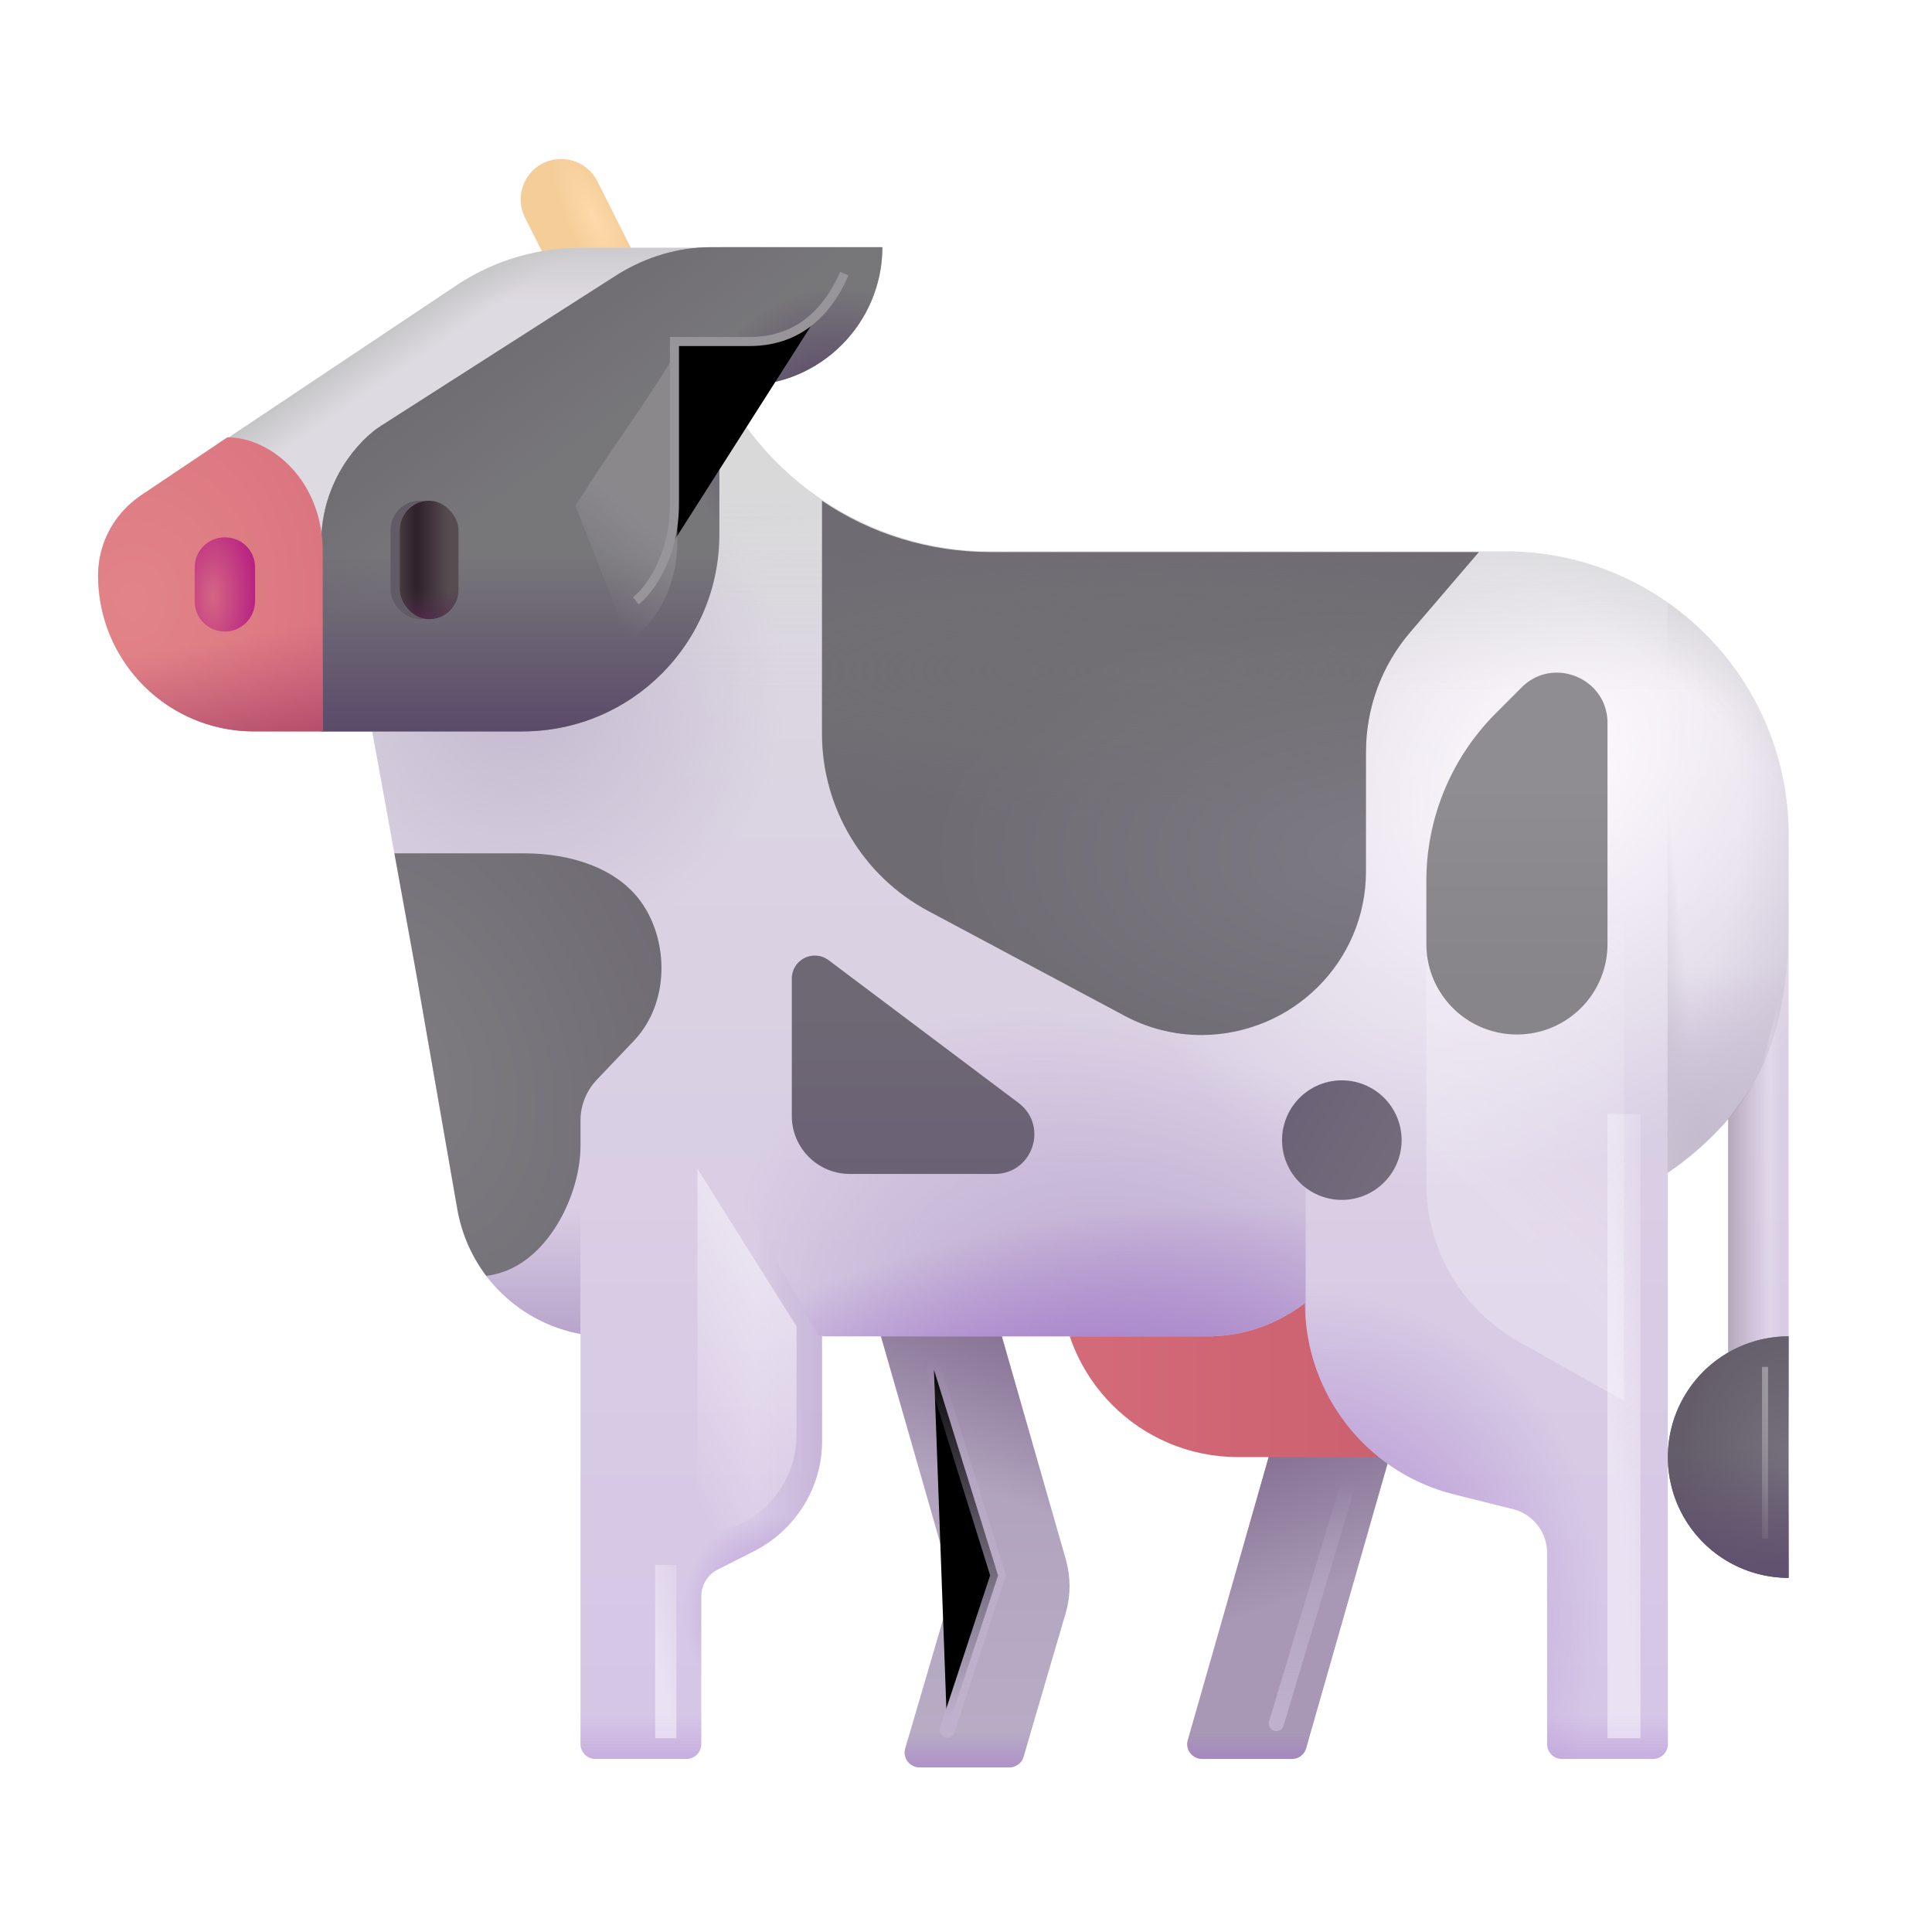 <svg width="100%" height="100%" viewBox="0 0 32 32" xmlns="http://www.w3.org/2000/svg"><path fill="#A898B5" d="M21.395 29.134h-1.48c-.17 0-.29-.16-.24-.32l1.91-6.68h2l-1.95 6.82c-.03.11-.13.18-.24.18"/><path fill="url(#a)" d="M21.395 29.134h-1.48c-.17 0-.29-.16-.24-.32l1.91-6.68h2l-1.95 6.82c-.03.11-.13.18-.24.18"/><path fill="url(#b)" d="M21.395 29.134h-1.48c-.17 0-.29-.16-.24-.32l1.91-6.68h2l-1.95 6.82c-.03.11-.13.18-.24.18"/><g filter="url(#c)"><path fill="url(#d)" d="M15.625 19.134h-2l1.98 6.91c.02.06.02.12 0 .17l-.76 2.59c-.05.16.07.32.24.32h1.48c.11 0 .21-.07.24-.18l.7-2.39c.08-.28.08-.58 0-.87z"/><path fill="url(#e)" d="M15.625 19.134h-2l1.98 6.91c.02.06.02.12 0 .17l-.76 2.59c-.05.16.07.32.24.32h1.48c.11 0 .21-.07.24-.18l.7-2.39c.08-.28.08-.58 0-.87z"/><path fill="url(#f)" d="M15.625 19.134h-2l1.98 6.91c.02.06.02.12 0 .17l-.76 2.59c-.05.16.07.32.24.32h1.48c.11 0 .21-.07.24-.18l.7-2.39c.08-.28.08-.58 0-.87z"/></g><path fill="url(#g)" d="M25.565 24.134h-5.06c-1.63 0-2.94-1.32-2.94-2.94v-3.06h8z"/><path fill="url(#h)" d="M24.935 9.134h-8.52c-1.74 0-3.35-.9-4.27-2.38l-.22-.37-1.58 2.75h-4.72l1.27 7 .68 3.9a2.54 2.54 0 0 0 2.04 2.06v6.79c0 .14.11.25.25.25h1.5c.14 0 .25-.11.25-.25v-2.442a.5.5 0 0 1 .274-.446l.596-.302c.69-.35 1.13-1.05 1.13-1.82v-1.74h6.39c.61 0 1.16-.21 1.61-.55 0 1.5 1.02 2.81 2.48 3.17l.96.24a.75.75 0 0 1 .57.727v3.163c0 .14.11.25.25.25h1.5c.14 0 .25-.11.25-.25v-9.46c.38-.25.71-.55 1-.89v4.61h1v-9.31c0-2.6-2.1-4.7-4.69-4.7"/><path fill="url(#i)" d="M24.935 9.134h-8.52c-1.74 0-3.35-.9-4.27-2.38l-.22-.37-1.58 2.75h-4.72l1.27 7 .68 3.9a2.54 2.54 0 0 0 2.04 2.06v6.79c0 .14.11.25.25.25h1.5c.14 0 .25-.11.25-.25v-2.442a.5.5 0 0 1 .274-.446l.596-.302c.69-.35 1.13-1.05 1.13-1.82v-1.74h6.39c.61 0 1.16-.21 1.61-.55 0 1.5 1.02 2.81 2.48 3.17l.96.24a.75.75 0 0 1 .57.727v3.163c0 .14.11.25.25.25h1.5c.14 0 .25-.11.25-.25v-9.46c.38-.25.71-.55 1-.89v4.61h1v-9.31c0-2.6-2.1-4.7-4.69-4.7"/><path fill="url(#j)" d="M24.935 9.134h-8.52c-1.74 0-3.35-.9-4.27-2.38l-.22-.37-1.58 2.75h-4.72l1.27 7 .68 3.9a2.54 2.54 0 0 0 2.04 2.06v6.79c0 .14.11.25.25.25h1.5c.14 0 .25-.11.25-.25v-2.442a.5.5 0 0 1 .274-.446l.596-.302c.69-.35 1.13-1.05 1.13-1.82v-1.74h6.39c.61 0 1.16-.21 1.61-.55 0 1.5 1.02 2.81 2.48 3.17l.96.24a.75.75 0 0 1 .57.727v3.163c0 .14.11.25.25.25h1.5c.14 0 .25-.11.25-.25v-9.46c.38-.25.71-.55 1-.89v4.61h1v-9.31c0-2.6-2.1-4.7-4.69-4.7"/><path fill="url(#k)" d="M24.935 9.134h-8.52c-1.74 0-3.35-.9-4.27-2.38l-.22-.37-1.58 2.75h-4.72l1.27 7 .68 3.9a2.54 2.54 0 0 0 2.04 2.06v6.79c0 .14.11.25.25.25h1.5c.14 0 .25-.11.25-.25v-2.442a.5.5 0 0 1 .274-.446l.596-.302c.69-.35 1.13-1.05 1.13-1.82v-1.74h6.39c.61 0 1.16-.21 1.61-.55 0 1.5 1.02 2.81 2.48 3.17l.96.24a.75.75 0 0 1 .57.727v3.163c0 .14.11.25.25.25h1.5c.14 0 .25-.11.25-.25v-9.46c.38-.25.71-.55 1-.89v4.61h1v-9.31c0-2.6-2.1-4.7-4.69-4.7"/><path fill="url(#l)" d="M24.935 9.134h-8.52c-1.74 0-3.35-.9-4.27-2.38l-.22-.37-1.58 2.75h-4.72l1.27 7 .68 3.9a2.54 2.54 0 0 0 2.04 2.06v6.79c0 .14.11.25.25.25h1.5c.14 0 .25-.11.25-.25v-2.442a.5.5 0 0 1 .274-.446l.596-.302c.69-.35 1.13-1.05 1.13-1.82v-1.74h6.39c.61 0 1.16-.21 1.61-.55 0 1.5 1.02 2.81 2.48 3.17l.96.24a.75.75 0 0 1 .57.727v3.163c0 .14.11.25.25.25h1.5c.14 0 .25-.11.25-.25v-9.46c.38-.25.71-.55 1-.89v4.61h1v-9.31c0-2.6-2.1-4.7-4.69-4.7"/><path fill="url(#m)" d="M24.935 9.134h-8.52c-1.74 0-3.35-.9-4.27-2.38l-.22-.37-1.58 2.75h-4.72l1.27 7 .68 3.9a2.54 2.54 0 0 0 2.04 2.06v6.79c0 .14.11.25.25.25h1.5c.14 0 .25-.11.25-.25v-2.442a.5.5 0 0 1 .274-.446l.596-.302c.69-.35 1.13-1.05 1.13-1.82v-1.74h6.39c.61 0 1.16-.21 1.61-.55 0 1.5 1.02 2.81 2.48 3.17l.96.24a.75.75 0 0 1 .57.727v3.163c0 .14.11.25.25.25h1.5c.14 0 .25-.11.25-.25v-9.46c.38-.25.71-.55 1-.89v4.61h1v-9.31c0-2.6-2.1-4.7-4.69-4.7"/><path fill="url(#n)" d="M24.935 9.134h-8.52c-1.74 0-3.35-.9-4.27-2.38l-.22-.37-1.58 2.75h-4.72l1.27 7 .68 3.9a2.54 2.54 0 0 0 2.04 2.06v6.79c0 .14.11.25.25.25h1.5c.14 0 .25-.11.25-.25v-2.442a.5.5 0 0 1 .274-.446l.596-.302c.69-.35 1.13-1.05 1.13-1.82v-1.74h6.39c.61 0 1.16-.21 1.61-.55 0 1.5 1.02 2.81 2.48 3.17l.96.24a.75.75 0 0 1 .57.727v3.163c0 .14.11.25.25.25h1.5c.14 0 .25-.11.25-.25v-9.46c.38-.25.71-.55 1-.89v4.61h1v-9.31c0-2.6-2.1-4.7-4.69-4.7"/><path fill="url(#o)" d="M24.935 9.134h-8.52c-1.74 0-3.35-.9-4.27-2.38l-.22-.37-1.58 2.75h-4.72l1.27 7 .68 3.9a2.54 2.54 0 0 0 2.04 2.06v6.79c0 .14.11.25.25.25h1.5c.14 0 .25-.11.25-.25v-2.442a.5.5 0 0 1 .274-.446l.596-.302c.69-.35 1.13-1.05 1.13-1.82v-1.74h6.39c.61 0 1.16-.21 1.61-.55 0 1.5 1.02 2.81 2.48 3.17l.96.24a.75.75 0 0 1 .57.727v3.163c0 .14.11.25.25.25h1.5c.14 0 .25-.11.25-.25v-9.46c.38-.25.71-.55 1-.89v4.61h1v-9.31c0-2.6-2.1-4.7-4.69-4.7"/><path fill="url(#p)" d="m13.555 22.09-1.781-3.067-3.747 2.072c.377.517.941.88 1.588 1v6.79c0 .14.11.25.25.25h1.5c.14 0 .25-.11.25-.25v-2.443a.5.5 0 0 1 .274-.446l.596-.302c.69-.35 1.13-1.05 1.13-1.82v-1.74z"/><path fill="url(#q)" d="M27.621 9.98v9.442a5.5 5.5 0 0 0 1.004-.888v.004c.78-.868 1-2.072 1-3.24v-1.464a4.7 4.7 0 0 0-2.004-3.854"/><path fill="url(#r)" d="M27.621 9.98v9.442a5.5 5.5 0 0 0 1.004-.888v.004c.78-.868 1-2.072 1-3.24v-1.464a4.7 4.7 0 0 0-2.004-3.854"/><path fill="url(#s)" fill-opacity=".5" d="M27.621 9.98v9.442a5.5 5.5 0 0 0 1.004-.888v.004c.78-.868 1-2.072 1-3.24v-1.464a4.7 4.7 0 0 0-2.004-3.854"/><path fill="url(#t)" d="M21.625 21.841v-8.044L8.5 13.359l5.063 8.75.083.025h6.359c.61 0 1.16-.21 1.61-.55q0 .13.01.257"/><path fill="url(#u)" d="M21.625 21.841v-8.044L8.5 13.359l5.063 8.75.083.025h6.359c.61 0 1.16-.21 1.61-.55q0 .13.01.257"/><path fill="url(#v)" d="M9.613 22.094v-9.98H6.166l.729 4.02.68 3.9a2.54 2.54 0 0 0 2.038 2.06"/><path fill="url(#w)" d="m29.625 16-.501 1.844-.501.691v.002l.002-.003v4.61h1z"/><path fill="url(#x)" d="m29.625 16-.501 1.844-.501.691v.002l.002-.003v4.61h1z"/><path fill="url(#y)" fill-opacity=".25" d="m29.625 16-.501 1.844-.501.691v.002l.002-.003v4.61h1z"/><path fill="#77727D" d="M29.625 26.134v-4a2 2 0 1 0 0 4"/><path fill="url(#z)" d="M29.625 26.134v-4a2 2 0 1 0 0 4"/><path fill="url(#A)" d="M29.625 26.134v-4a2 2 0 1 0 0 4"/><path fill="url(#B)" d="m8.695 3.604.52 1.03h1.5l-.82-1.63a.67.67 0 0 0-.6-.37c-.5 0-.82.52-.6.97"/><path fill="url(#C)" d="M22.625 14.434v-1.98c0-.73.26-1.43.73-1.98l1.14-1.33h-8.09c-1.01 0-1.98-.3-2.79-.85v3.86c0 1.22.67 2.35 1.75 2.93l3.26 1.74c.39.21.83.32 1.28.32 1.51-.01 2.72-1.22 2.72-2.71"/><path fill="url(#D)" fill-opacity=".5" d="M22.625 14.434v-1.98c0-.73.26-1.43.73-1.98l1.14-1.33h-8.09c-1.01 0-1.98-.3-2.79-.85v3.86c0 1.22.67 2.35 1.75 2.93l3.26 1.74c.39.21.83.32 1.28.32 1.51-.01 2.72-1.22 2.72-2.71"/><g filter="url(#E)"><path fill="url(#F)" fill-opacity=".3" d="M23.625 15.328h3.273v7.875l-1.745-.983a3 3 0 0 1-1.528-2.614z"/></g><path fill="url(#G)" d="m25.205 11.384-.43.43a3.93 3.93 0 0 0-1.15 2.77v1.05c0 .83.67 1.5 1.5 1.5s1.5-.67 1.5-1.5v-3.66c0-.74-.9-1.11-1.42-.59"/><path fill="url(#H)" d="m16.865 18.264-3.14-2.36a.381.381 0 0 0-.61.31v2.27c0 .53.43.96.96.96h2.4c.63 0 .9-.8.39-1.18"/><path fill="url(#I)" d="M8.056 21.133c.148-.02.298-.064.436-.133.68-.336 1.123-1.276 1.123-2.026v-.42c0-.25.1-.49.27-.67l.6-.63c.62-.64.59-1.68.132-2.317-.412-.573-1.19-.803-1.93-.803H6.536l-.003.002.363 1.998.68 3.9c.074.412.242.785.48 1.1"/><path fill="url(#J)" d="M22.225 19.874a.99.99 0 1 0 0-1.98.99.99 0 0 0 0 1.98"/><path fill="url(#K)" d="M11.925 4.104h-2.29c-.75 0-1.48.22-2.1.64l-5.2 3.47c-.44.29-.71.78-.71 1.32a2.58 2.58 0 0 0 2.58 2.58h4.45c1.8 0 3.26-1.46 3.26-3.26v-2.47h.41c1.26 0 2.29-1.03 2.29-2.29h-2.69z"/><path fill="url(#L)" d="M11.925 4.104h-2.29c-.75 0-1.48.22-2.1.64l-5.2 3.47c-.44.29-.71.78-.71 1.32a2.58 2.58 0 0 0 2.58 2.58h4.45c1.8 0 3.26-1.46 3.26-3.26v-2.47h.41c1.26 0 2.29-1.03 2.29-2.29h-2.69z"/><path fill="#777679" d="M8.655 12.115H5.32V8.994c0-1.044.65-1.721.975-1.93l3.94-2.52c.47-.29 1-.45 1.55-.45h2.83c0 1.26-1.03 2.29-2.29 2.29h-.41v2.47c0 1.8-1.46 3.26-3.26 3.26"/><path fill="url(#M)" d="M8.655 12.115H5.32V8.994c0-1.044.65-1.721.975-1.93l3.94-2.52c.47-.29 1-.45 1.55-.45h2.83c0 1.26-1.03 2.29-2.29 2.29h-.41v2.47c0 1.8-1.46 3.26-3.26 3.26"/><path fill="url(#N)" d="M8.655 12.115H5.32V8.994c0-1.044.65-1.721.975-1.93l3.94-2.52c.47-.29 1-.45 1.55-.45h2.83c0 1.26-1.03 2.29-2.29 2.29h-.41v2.47c0 1.8-1.46 3.26-3.26 3.26"/><path fill="url(#O)" d="M8.655 12.115H5.32V8.994c0-1.044.65-1.721.975-1.93l3.94-2.52c.47-.29 1-.45 1.55-.45h2.83c0 1.26-1.03 2.29-2.29 2.29h-.41v2.47c0 1.8-1.46 3.26-3.26 3.26"/><path fill="url(#P)" d="M5.345 12.114v-2.98c0-1.17-.85-1.89-1.58-1.89l-1.43.96c-.44.3-.71.79-.71 1.33a2.58 2.58 0 0 0 2.58 2.58z"/><path fill="url(#Q)" d="M5.345 12.114v-2.98c0-1.17-.85-1.89-1.58-1.89l-1.43.96c-.44.3-.71.79-.71 1.33a2.58 2.58 0 0 0 2.58 2.58z"/><path fill="url(#R)" d="M3.725 10.46c-.28 0-.5-.22-.5-.5V9.4c0-.28.22-.5.5-.5s.5.22.5.5v.55c0 .28-.22.51-.5.51"/><g filter="url(#S)"><rect width=".969" height="1.96" x="6.469" y="8.294" fill="#605B65" rx=".484"/></g><rect width=".969" height="1.96" x="6.625" y="8.294" fill="url(#T)" rx=".484"/><rect width=".969" height="1.96" x="6.625" y="8.294" fill="url(#U)" rx=".484"/><rect width=".969" height="1.96" x="6.625" y="8.294" fill="url(#V)" rx=".484"/><g filter="url(#W)"><path stroke="#97959A" stroke-width=".15" d="M10.531 9.953c.214-.167.64-.722.64-1.61V5.657h1.235c.461 0 1.153-.15 1.578-1.125"/></g><g filter="url(#X)"><path fill="url(#Y)" fill-opacity=".6" d="M9.531 8.375c.672-1.062 1.219-1.766 1.688-2.578v3.156c0 .975-.542 1.51-.813 1.656z"/></g><g filter="url(#Z)"><path stroke="url(#aa)" stroke-linecap="round" stroke-width=".25" d="m15.688 28.656.843-2.562-1.062-3.407"/></g><g filter="url(#ab)"><path stroke="url(#ac)" stroke-linecap="round" stroke-width=".25" d="m21.14 28.547 1.172-3.906"/></g><g filter="url(#ad)"><path fill="url(#ae)" fill-opacity=".8" d="M11.552 19.36v6.046c.907 0 1.641-.734 1.641-1.64v-1.798z"/></g><g filter="url(#af)"><path fill="url(#ag)" fill-opacity=".5" d="M10.852 25.922h.351v2.869h-.351z"/></g><g filter="url(#ah)"><path fill="url(#ai)" fill-opacity=".5" d="M26.625 18.453h.546v10.338h-.546z"/></g><g filter="url(#aj)"><path stroke="url(#ak)" stroke-width=".1" d="M29.234 22.64v2.844"/></g><defs><linearGradient id="a" x1="21.624" x2="22.455" y1="23.766" y2="26.158" gradientUnits="userSpaceOnUse"><stop stop-color="#857092"/><stop offset="1" stop-color="#857092" stop-opacity="0"/></linearGradient><linearGradient id="b" x1="21.718" x2="21.718" y1="29.573" y2="28.708" gradientUnits="userSpaceOnUse"><stop stop-color="#A476CE"/><stop offset="1" stop-color="#A177C8" stop-opacity="0"/></linearGradient><linearGradient id="d" x1="15.595" x2="15.595" y1="19.134" y2="29.124" gradientUnits="userSpaceOnUse"><stop stop-color="#A898B5"/><stop offset="1" stop-color="#B9ADC6"/></linearGradient><linearGradient id="e" x1="17.125" x2="16.125" y1="21.984" y2="24.547" gradientUnits="userSpaceOnUse"><stop stop-color="#857092"/><stop offset="1" stop-color="#857092" stop-opacity="0"/></linearGradient><linearGradient id="f" x1="15.689" x2="15.689" y1="29.75" y2="28.516" gradientUnits="userSpaceOnUse"><stop stop-color="#A476CE"/><stop offset="1" stop-color="#A177C8" stop-opacity="0"/></linearGradient><linearGradient id="g" x1="23.844" x2="18.188" y1="23.766" y2="23.766" gradientUnits="userSpaceOnUse"><stop stop-color="#CA5E6D"/><stop offset="1" stop-color="#D36A78"/></linearGradient><linearGradient id="h" x1="17.625" x2="17.625" y1="8.109" y2="30.234" gradientUnits="userSpaceOnUse"><stop stop-color="#DDD9E1"/><stop offset="1" stop-color="#D5C4E7"/></linearGradient><linearGradient id="k" x1="19.813" x2="19.813" y1="11.484" y2="7.797" gradientUnits="userSpaceOnUse"><stop stop-color="#D9D9DA" stop-opacity="0"/><stop offset="1" stop-color="#D9D9DA"/></linearGradient><linearGradient id="m" x1="18.196" x2="18.196" y1="30.953" y2="27.748" gradientUnits="userSpaceOnUse"><stop stop-color="#A476CE"/><stop offset=".796" stop-color="#A177C8" stop-opacity="0"/></linearGradient><linearGradient id="p" x1="15.5" x2="12.5" y1="24.547" y2="24.547" gradientUnits="userSpaceOnUse"><stop stop-color="#AC92C4"/><stop offset="1" stop-color="#AC92C4" stop-opacity="0"/></linearGradient><linearGradient id="q" x1="30.375" x2="30.375" y1="19.922" y2="16.063" gradientUnits="userSpaceOnUse"><stop stop-color="#B9ADC5"/><stop offset="1" stop-color="#B9ADC5" stop-opacity="0"/></linearGradient><linearGradient id="r" x1="27.375" x2="28.125" y1="18.078" y2="18" gradientUnits="userSpaceOnUse"><stop stop-color="#C9C2D1"/><stop offset="1" stop-color="#C9C2D1" stop-opacity="0"/></linearGradient><linearGradient id="v" x1="9.613" x2="9.613" y1="22.359" y2="20.016" gradientUnits="userSpaceOnUse"><stop stop-color="#B49FC8"/><stop offset="1" stop-color="#B49FC8" stop-opacity="0"/></linearGradient><linearGradient id="w" x1="28.047" x2="29.266" y1="21.766" y2="21.766" gradientUnits="userSpaceOnUse"><stop stop-color="#BFB0C4"/><stop offset="1" stop-color="#BFB0C4" stop-opacity="0"/></linearGradient><linearGradient id="x" x1="28.484" x2="29.124" y1="21.766" y2="21.766" gradientUnits="userSpaceOnUse"><stop stop-color="#AA9EAE"/><stop offset="1" stop-color="#BFB0C4" stop-opacity="0"/></linearGradient><linearGradient id="y" x1="29.5" x2="29.124" y1="20.094" y2="20.094" gradientUnits="userSpaceOnUse"><stop stop-color="#F5F1F7" stop-opacity="0"/><stop offset=".453" stop-color="#F5F1F7"/><stop offset="1" stop-color="#F5F1F7" stop-opacity="0"/></linearGradient><linearGradient id="A" x1="29.234" x2="29.234" y1="26.422" y2="23.969" gradientUnits="userSpaceOnUse"><stop stop-color="#5F4E70"/><stop offset="1" stop-color="#5F4E70" stop-opacity="0"/></linearGradient><linearGradient id="F" x1="28.906" x2="33.453" y1="24.266" y2="19.796" gradientUnits="userSpaceOnUse"><stop stop-color="#FEFBFF"/><stop offset="1" stop-color="#FEFBFF" stop-opacity="0"/></linearGradient><linearGradient id="G" x1="25.125" x2="25.125" y1="12.984" y2="16.359" gradientUnits="userSpaceOnUse"><stop stop-color="#8F8D91"/><stop offset="1" stop-color="#87848A"/></linearGradient><linearGradient id="H" x1="13.75" x2="13.75" y1="19.797" y2="16.547" gradientUnits="userSpaceOnUse"><stop stop-color="#6A6075"/><stop offset="1" stop-color="#6E6874"/></linearGradient><linearGradient id="J" x1="20.75" x2="23.215" y1="18.484" y2="19.874" gradientUnits="userSpaceOnUse"><stop stop-color="#6A5F76"/><stop offset="1" stop-color="#756E7C"/></linearGradient><linearGradient id="K" x1="6.766" x2="12.48" y1="5.172" y2="13.48" gradientUnits="userSpaceOnUse"><stop stop-color="#C4C4C5"/><stop offset=".073" stop-color="#DEDAE1"/></linearGradient><linearGradient id="L" x1="10.75" x2="10.75" y1="3.703" y2="4.969" gradientUnits="userSpaceOnUse"><stop stop-color="#C4C4C5"/><stop offset="1" stop-color="#C4C4C5" stop-opacity="0"/></linearGradient><linearGradient id="M" x1="7.344" x2="8.844" y1="5.828" y2="7.891" gradientUnits="userSpaceOnUse"><stop stop-color="#6E6B71"/><stop offset="1" stop-color="#6E6B71" stop-opacity="0"/></linearGradient><linearGradient id="N" x1="9.968" x2="9.968" y1="12.114" y2="9.203" gradientUnits="userSpaceOnUse"><stop stop-color="#5B4B6A"/><stop offset="1" stop-color="#5B4B6A" stop-opacity="0"/></linearGradient><linearGradient id="Q" x1="5.234" x2="4.844" y1="12.359" y2="10.359" gradientUnits="userSpaceOnUse"><stop stop-color="#AE4868"/><stop offset="1" stop-color="#BC5777" stop-opacity="0"/></linearGradient><linearGradient id="T" x1="7.438" x2="6.844" y1="9.274" y2="9.274" gradientUnits="userSpaceOnUse"><stop stop-color="#574D50"/><stop offset=".855" stop-color="#31232C"/></linearGradient><linearGradient id="U" x1="7.745" x2="7.745" y1="10.475" y2="9.763" gradientUnits="userSpaceOnUse"><stop stop-color="#552D52"/><stop offset="1" stop-color="#552D52" stop-opacity="0"/></linearGradient><linearGradient id="V" x1="6.422" x2="6.859" y1="9.394" y2="9.394" gradientUnits="userSpaceOnUse"><stop stop-color="#574D50"/><stop offset="1" stop-color="#574D50" stop-opacity="0"/></linearGradient><linearGradient id="Y" x1="11.141" x2="8.734" y1="7.453" y2="10.313" gradientUnits="userSpaceOnUse"><stop offset=".321" stop-color="#97959A"/><stop offset=".75" stop-color="#97959A" stop-opacity="0"/></linearGradient><linearGradient id="aa" x1="17.031" x2="17.031" y1="28.453" y2="22.391" gradientUnits="userSpaceOnUse"><stop stop-color="#BFB1CD"/><stop offset="1" stop-color="#BFB1CD" stop-opacity="0"/></linearGradient><linearGradient id="ac" x1="22.864" x2="22.864" y1="28.414" y2="24.446" gradientUnits="userSpaceOnUse"><stop stop-color="#BFB1CD"/><stop offset="1" stop-color="#BFB1CD" stop-opacity="0"/></linearGradient><linearGradient id="ae" x1="12.535" x2="8.48" y1="17.097" y2="19.333" gradientUnits="userSpaceOnUse"><stop stop-color="#FEFBFF"/><stop offset="1" stop-color="#FEFBFF" stop-opacity="0"/></linearGradient><linearGradient id="ag" x1="11.431" x2="12.499" y1="29.625" y2="29.36" gradientUnits="userSpaceOnUse"><stop stop-color="#FEFBFF"/><stop offset="1" stop-color="#FEFBFF" stop-opacity="0"/></linearGradient><linearGradient id="ai" x1="27.527" x2="29.273" y1="31.797" y2="31.61" gradientUnits="userSpaceOnUse"><stop stop-color="#FEFBFF"/><stop offset="1" stop-color="#FEFBFF" stop-opacity="0"/></linearGradient><radialGradient id="i" cx="0" cy="0" r="1" gradientTransform="matrix(-5.75 5.5 -4.149 -4.338 25.75 12.734)" gradientUnits="userSpaceOnUse"><stop stop-color="#FEFBFF"/><stop offset="1" stop-color="#FEFBFF" stop-opacity="0"/></radialGradient><radialGradient id="j" cx="0" cy="0" r="1" gradientTransform="matrix(15.062 -19 13.855 10.984 13.438 28.36)" gradientUnits="userSpaceOnUse"><stop offset=".912" stop-color="#D9D9DA" stop-opacity="0"/><stop offset="1" stop-color="#D9D9DA"/></radialGradient><radialGradient id="l" cx="0" cy="0" r="1" gradientTransform="rotate(60.751 -5.505 13.004)scale(4.477 4.487)" gradientUnits="userSpaceOnUse"><stop stop-color="#C4B9D0"/><stop offset="1" stop-color="#C4B9D0" stop-opacity="0"/></radialGradient><radialGradient id="n" cx="0" cy="0" r="1" gradientTransform="rotate(-135.807 12.219 10.865)scale(2.354 1.796)" gradientUnits="userSpaceOnUse"><stop stop-color="#A476CE"/><stop offset="1" stop-color="#A177C8" stop-opacity="0"/></radialGradient><radialGradient id="o" cx="0" cy="0" r="1" gradientTransform="matrix(3.406 -5.688 4.726 2.831 20.719 27.672)" gradientUnits="userSpaceOnUse"><stop stop-color="#A476CE"/><stop offset="1" stop-color="#A177C8" stop-opacity="0"/></radialGradient><radialGradient id="s" cx="0" cy="0" r="1" gradientTransform="rotate(27.357 -19.976 60.15)scale(4.046 7.891)" gradientUnits="userSpaceOnUse"><stop offset=".675" stop-color="#C9C2D1" stop-opacity="0"/><stop offset="1" stop-color="#C9C2D1"/></radialGradient><radialGradient id="t" cx="0" cy="0" r="1" gradientTransform="rotate(-135 15.255 8.28)scale(9.679 6.401)" gradientUnits="userSpaceOnUse"><stop stop-color="#AC92C4"/><stop offset="1" stop-color="#AC92C4" stop-opacity="0"/></radialGradient><radialGradient id="u" cx="0" cy="0" r="1" gradientTransform="rotate(-105.866 17.038 5.695)scale(3.086 8.102)" gradientUnits="userSpaceOnUse"><stop stop-color="#A476CE"/><stop offset="1" stop-color="#A177C8" stop-opacity="0"/></radialGradient><radialGradient id="z" cx="0" cy="0" r="1" gradientTransform="matrix(0 2.547 -1.817 0 29.625 24.328)" gradientUnits="userSpaceOnUse"><stop stop-color="#635B6A" stop-opacity="0"/><stop offset="1" stop-color="#645D69"/></radialGradient><radialGradient id="B" cx="0" cy="0" r="1" gradientTransform="matrix(.594 1.219 -.397 .194 9.844 3.634)" gradientUnits="userSpaceOnUse"><stop stop-color="#FED9AA"/><stop offset="1" stop-color="#F4CD98"/></radialGradient><radialGradient id="C" cx="0" cy="0" r="1" gradientTransform="matrix(-7.594 0 0 -4.129 22.938 14.14)" gradientUnits="userSpaceOnUse"><stop stop-color="#7D7A83"/><stop offset="1" stop-color="#6F6B73"/></radialGradient><radialGradient id="D" cx="0" cy="0" r="1" gradientTransform="matrix(0 -2.438 11.516 0 19.055 11.11)" gradientUnits="userSpaceOnUse"><stop stop-color="#757575"/><stop offset="1" stop-color="#757575" stop-opacity="0"/></radialGradient><radialGradient id="I" cx="0" cy="0" r="1" gradientTransform="matrix(5.152 -2.087 2.96 7.307 6.535 17.634)" gradientUnits="userSpaceOnUse"><stop stop-color="#7E7C81"/><stop offset="1" stop-color="#6E6972"/></radialGradient><radialGradient id="O" cx="0" cy="0" r="1" gradientTransform="rotate(-142.125 8.042 1.196)scale(2.138 2.393)" gradientUnits="userSpaceOnUse"><stop offset=".266" stop-color="#5B4B6A"/><stop offset="1" stop-color="#5B4B6A" stop-opacity="0"/></radialGradient><radialGradient id="P" cx="0" cy="0" r="1" gradientTransform="matrix(3.158 .469 -.552 3.72 2.188 9.953)" gradientUnits="userSpaceOnUse"><stop stop-color="#E28487"/><stop offset="1" stop-color="#DB7681"/></radialGradient><radialGradient id="R" cx="0" cy="0" r="1" gradientTransform="matrix(1.234 0 0 2.619 3.531 9.875)" gradientUnits="userSpaceOnUse"><stop stop-color="#B51C82" stop-opacity=".25"/><stop offset=".633" stop-color="#B51C82"/></radialGradient><radialGradient id="ak" cx="0" cy="0" r="1" gradientTransform="matrix(0 3.734 -1.313 0 29.734 22.516)" gradientUnits="userSpaceOnUse"><stop stop-color="#BAB7BC"/><stop offset="1" stop-color="#BAB7BC" stop-opacity="0"/></radialGradient><filter id="c" width="4.09" height="10.14" x="13.625" y="19.134" color-interpolation-filters="sRGB" filterUnits="userSpaceOnUse"><feFlood flood-opacity="0" result="BackgroundImageFix"/><feBlend in="SourceGraphic" in2="BackgroundImageFix" result="shape"/><feColorMatrix in="SourceAlpha" result="hardAlpha" values="0 0 0 0 0 0 0 0 0 0 0 0 0 0 0 0 0 0 127 0"/><feOffset dx=".15" dy=".15"/><feGaussianBlur stdDeviation=".375"/><feComposite in2="hardAlpha" k2="-1" k3="1" operator="arithmetic"/><feColorMatrix values="0 0 0 0 0.522 0 0 0 0 0.439 0 0 0 0 0.573 0 0 0 0.2 0"/><feBlend in2="shape" result="effect1_innerShadow_28327_2940"/></filter><filter id="E" width="5.273" height="9.875" x="22.625" y="14.328" color-interpolation-filters="sRGB" filterUnits="userSpaceOnUse"><feFlood flood-opacity="0" result="BackgroundImageFix"/><feBlend in="SourceGraphic" in2="BackgroundImageFix" result="shape"/><feGaussianBlur result="effect1_foregroundBlur_28327_2940" stdDeviation=".5"/></filter><filter id="S" width="1.569" height="2.56" x="6.169" y="7.994" color-interpolation-filters="sRGB" filterUnits="userSpaceOnUse"><feFlood flood-opacity="0" result="BackgroundImageFix"/><feBlend in="SourceGraphic" in2="BackgroundImageFix" result="shape"/><feGaussianBlur result="effect1_foregroundBlur_28327_2940" stdDeviation=".15"/></filter><filter id="W" width="4.568" height="6.511" x="9.985" y="4.001" color-interpolation-filters="sRGB" filterUnits="userSpaceOnUse"><feFlood flood-opacity="0" result="BackgroundImageFix"/><feBlend in="SourceGraphic" in2="BackgroundImageFix" result="shape"/><feGaussianBlur result="effect1_foregroundBlur_28327_2940" stdDeviation=".25"/></filter><filter id="X" width="3.688" height="6.813" x="8.531" y="4.797" color-interpolation-filters="sRGB" filterUnits="userSpaceOnUse"><feFlood flood-opacity="0" result="BackgroundImageFix"/><feBlend in="SourceGraphic" in2="BackgroundImageFix" result="shape"/><feGaussianBlur result="effect1_foregroundBlur_28327_2940" stdDeviation=".5"/></filter><filter id="Z" width="2.319" height="7.219" x="14.844" y="22.063" color-interpolation-filters="sRGB" filterUnits="userSpaceOnUse"><feFlood flood-opacity="0" result="BackgroundImageFix"/><feBlend in="SourceGraphic" in2="BackgroundImageFix" result="shape"/><feGaussianBlur result="effect1_foregroundBlur_28327_2940" stdDeviation=".25"/></filter><filter id="ab" width="2.422" height="5.156" x="20.516" y="24.016" color-interpolation-filters="sRGB" filterUnits="userSpaceOnUse"><feFlood flood-opacity="0" result="BackgroundImageFix"/><feBlend in="SourceGraphic" in2="BackgroundImageFix" result="shape"/><feGaussianBlur result="effect1_foregroundBlur_28327_2940" stdDeviation=".25"/></filter><filter id="ad" width="3.641" height="8.047" x="10.552" y="18.36" color-interpolation-filters="sRGB" filterUnits="userSpaceOnUse"><feFlood flood-opacity="0" result="BackgroundImageFix"/><feBlend in="SourceGraphic" in2="BackgroundImageFix" result="shape"/><feGaussianBlur result="effect1_foregroundBlur_28327_2940" stdDeviation=".5"/></filter><filter id="af" width="1.551" height="4.069" x="10.252" y="25.322" color-interpolation-filters="sRGB" filterUnits="userSpaceOnUse"><feFlood flood-opacity="0" result="BackgroundImageFix"/><feBlend in="SourceGraphic" in2="BackgroundImageFix" result="shape"/><feGaussianBlur result="effect1_foregroundBlur_28327_2940" stdDeviation=".3"/></filter><filter id="ah" width="1.746" height="11.538" x="26.025" y="17.853" color-interpolation-filters="sRGB" filterUnits="userSpaceOnUse"><feFlood flood-opacity="0" result="BackgroundImageFix"/><feBlend in="SourceGraphic" in2="BackgroundImageFix" result="shape"/><feGaussianBlur result="effect1_foregroundBlur_28327_2940" stdDeviation=".3"/></filter><filter id="aj" width=".8" height="3.544" x="28.834" y="22.291" color-interpolation-filters="sRGB" filterUnits="userSpaceOnUse"><feFlood flood-opacity="0" result="BackgroundImageFix"/><feBlend in="SourceGraphic" in2="BackgroundImageFix" result="shape"/><feGaussianBlur result="effect1_foregroundBlur_28327_2940" stdDeviation=".175"/></filter></defs></svg>